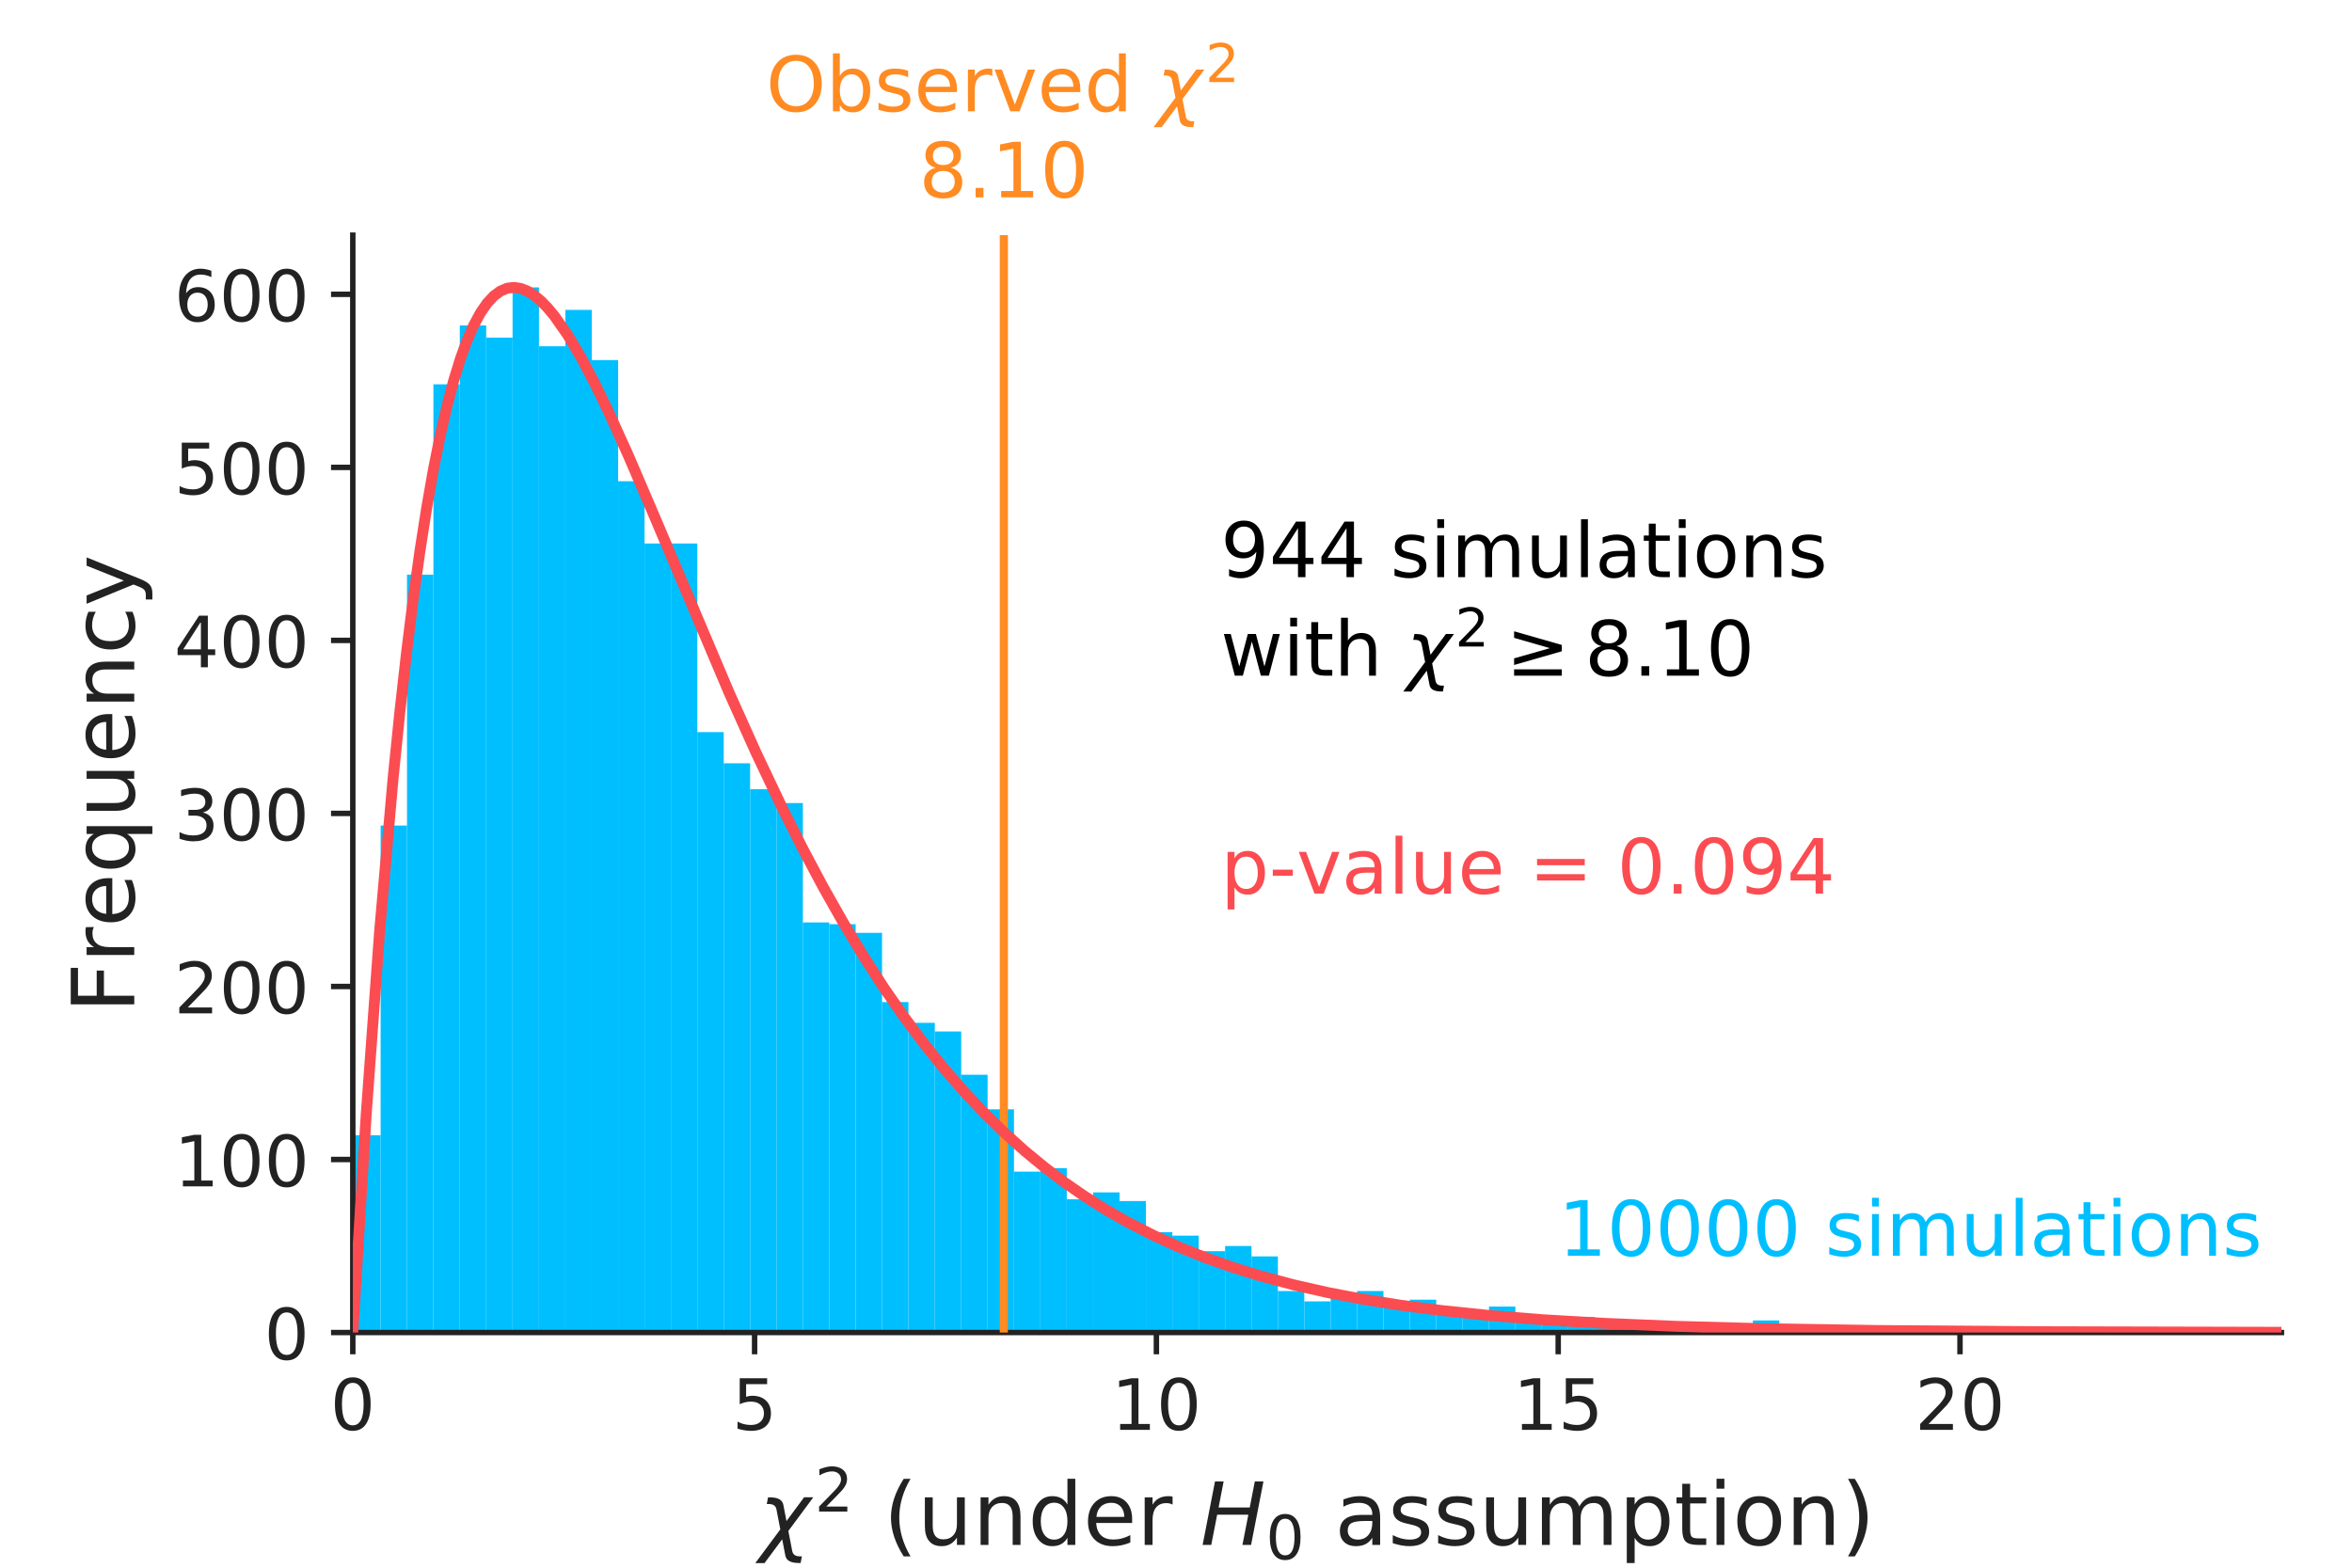 <?xml version="1.0" encoding="utf-8" standalone="no"?>
<!DOCTYPE svg PUBLIC "-//W3C//DTD SVG 1.1//EN"
  "http://www.w3.org/Graphics/SVG/1.1/DTD/svg11.dtd">
<!-- Created with matplotlib (http://matplotlib.org/) -->
<svg height="288pt" version="1.1" viewBox="0 0 432 288" width="432pt" xmlns="http://www.w3.org/2000/svg" xmlns:xlink="http://www.w3.org/1999/xlink">
 <defs>
  <style type="text/css">
*{stroke-linecap:butt;stroke-linejoin:round;}
  </style>
 </defs>
 <g id="figure_1">
  <g id="patch_1">
   <path d="M 0 288 
L 432 288 
L 432 0 
L 0 0 
z
" style="fill:none;"/>
  </g>
  <g id="axes_1">
   <g id="patch_2">
    <path d="M 64.8 244.8 
L 419.04 244.8 
L 419.04 43.2 
L 64.8 43.2 
z
" style="fill:none;"/>
   </g>
   <g id="patch_3">
    <path clip-path="url(#p46ff19f532)" d="M 65.065 244.8 
L 69.912 244.8 
L 69.912 208.562 
L 65.065 208.562 
z
" style="fill:#00bfff;"/>
   </g>
   <g id="patch_4">
    <path clip-path="url(#p46ff19f532)" d="M 69.912 244.8 
L 74.759 244.8 
L 74.759 151.661 
L 69.912 151.661 
z
" style="fill:#00bfff;"/>
   </g>
   <g id="patch_5">
    <path clip-path="url(#p46ff19f532)" d="M 74.759 244.8 
L 79.606 244.8 
L 79.606 105.568 
L 74.759 105.568 
z
" style="fill:#00bfff;"/>
   </g>
   <g id="patch_6">
    <path clip-path="url(#p46ff19f532)" d="M 79.606 244.8 
L 84.453 244.8 
L 84.453 70.601 
L 79.606 70.601 
z
" style="fill:#00bfff;"/>
   </g>
   <g id="patch_7">
    <path clip-path="url(#p46ff19f532)" d="M 84.453 244.8 
L 89.301 244.8 
L 89.301 59.793 
L 84.453 59.793 
z
" style="fill:#00bfff;"/>
   </g>
   <g id="patch_8">
    <path clip-path="url(#p46ff19f532)" d="M 89.301 244.8 
L 94.148 244.8 
L 94.148 62.019 
L 89.301 62.019 
z
" style="fill:#00bfff;"/>
   </g>
   <g id="patch_9">
    <path clip-path="url(#p46ff19f532)" d="M 94.148 244.8 
L 98.995 244.8 
L 98.995 52.8 
L 94.148 52.8 
z
" style="fill:#00bfff;"/>
   </g>
   <g id="patch_10">
    <path clip-path="url(#p46ff19f532)" d="M 98.995 244.8 
L 103.842 244.8 
L 103.842 63.608 
L 98.995 63.608 
z
" style="fill:#00bfff;"/>
   </g>
   <g id="patch_11">
    <path clip-path="url(#p46ff19f532)" d="M 103.842 244.8 
L 108.689 244.8 
L 108.689 56.932 
L 103.842 56.932 
z
" style="fill:#00bfff;"/>
   </g>
   <g id="patch_12">
    <path clip-path="url(#p46ff19f532)" d="M 108.689 244.8 
L 113.536 244.8 
L 113.536 66.151 
L 108.689 66.151 
z
" style="fill:#00bfff;"/>
   </g>
   <g id="patch_13">
    <path clip-path="url(#p46ff19f532)" d="M 113.536 244.8 
L 118.383 244.8 
L 118.383 88.403 
L 113.536 88.403 
z
" style="fill:#00bfff;"/>
   </g>
   <g id="patch_14">
    <path clip-path="url(#p46ff19f532)" d="M 118.383 244.8 
L 123.231 244.8 
L 123.231 99.846 
L 118.383 99.846 
z
" style="fill:#00bfff;"/>
   </g>
   <g id="patch_15">
    <path clip-path="url(#p46ff19f532)" d="M 123.231 244.8 
L 128.078 244.8 
L 128.078 99.846 
L 123.231 99.846 
z
" style="fill:#00bfff;"/>
   </g>
   <g id="patch_16">
    <path clip-path="url(#p46ff19f532)" d="M 128.078 244.8 
L 132.925 244.8 
L 132.925 134.495 
L 128.078 134.495 
z
" style="fill:#00bfff;"/>
   </g>
   <g id="patch_17">
    <path clip-path="url(#p46ff19f532)" d="M 132.925 244.8 
L 137.772 244.8 
L 137.772 140.217 
L 132.925 140.217 
z
" style="fill:#00bfff;"/>
   </g>
   <g id="patch_18">
    <path clip-path="url(#p46ff19f532)" d="M 137.772 244.8 
L 142.619 244.8 
L 142.619 144.985 
L 137.772 144.985 
z
" style="fill:#00bfff;"/>
   </g>
   <g id="patch_19">
    <path clip-path="url(#p46ff19f532)" d="M 142.619 244.8 
L 147.466 244.8 
L 147.466 147.528 
L 142.619 147.528 
z
" style="fill:#00bfff;"/>
   </g>
   <g id="patch_20">
    <path clip-path="url(#p46ff19f532)" d="M 147.466 244.8 
L 152.313 244.8 
L 152.313 169.462 
L 147.466 169.462 
z
" style="fill:#00bfff;"/>
   </g>
   <g id="patch_21">
    <path clip-path="url(#p46ff19f532)" d="M 152.313 244.8 
L 157.16 244.8 
L 157.16 169.78 
L 152.313 169.78 
z
" style="fill:#00bfff;"/>
   </g>
   <g id="patch_22">
    <path clip-path="url(#p46ff19f532)" d="M 157.16 244.8 
L 162.008 244.8 
L 162.008 171.37 
L 157.16 171.37 
z
" style="fill:#00bfff;"/>
   </g>
   <g id="patch_23">
    <path clip-path="url(#p46ff19f532)" d="M 162.008 244.8 
L 166.855 244.8 
L 166.855 184.085 
L 162.008 184.085 
z
" style="fill:#00bfff;"/>
   </g>
   <g id="patch_24">
    <path clip-path="url(#p46ff19f532)" d="M 166.855 244.8 
L 171.702 244.8 
L 171.702 187.899 
L 166.855 187.899 
z
" style="fill:#00bfff;"/>
   </g>
   <g id="patch_25">
    <path clip-path="url(#p46ff19f532)" d="M 171.702 244.8 
L 176.549 244.8 
L 176.549 189.489 
L 171.702 189.489 
z
" style="fill:#00bfff;"/>
   </g>
   <g id="patch_26">
    <path clip-path="url(#p46ff19f532)" d="M 176.549 244.8 
L 181.396 244.8 
L 181.396 197.436 
L 176.549 197.436 
z
" style="fill:#00bfff;"/>
   </g>
   <g id="patch_27">
    <path clip-path="url(#p46ff19f532)" d="M 181.396 244.8 
L 186.243 244.8 
L 186.243 203.793 
L 181.396 203.793 
z
" style="fill:#00bfff;"/>
   </g>
   <g id="patch_28">
    <path clip-path="url(#p46ff19f532)" d="M 186.243 244.8 
L 191.09 244.8 
L 191.09 215.237 
L 186.243 215.237 
z
" style="fill:#00bfff;"/>
   </g>
   <g id="patch_29">
    <path clip-path="url(#p46ff19f532)" d="M 191.09 244.8 
L 195.938 244.8 
L 195.938 214.601 
L 191.09 214.601 
z
" style="fill:#00bfff;"/>
   </g>
   <g id="patch_30">
    <path clip-path="url(#p46ff19f532)" d="M 195.938 244.8 
L 200.785 244.8 
L 200.785 220.323 
L 195.938 220.323 
z
" style="fill:#00bfff;"/>
   </g>
   <g id="patch_31">
    <path clip-path="url(#p46ff19f532)" d="M 200.785 244.8 
L 205.632 244.8 
L 205.632 219.052 
L 200.785 219.052 
z
" style="fill:#00bfff;"/>
   </g>
   <g id="patch_32">
    <path clip-path="url(#p46ff19f532)" d="M 205.632 244.8 
L 210.479 244.8 
L 210.479 220.641 
L 205.632 220.641 
z
" style="fill:#00bfff;"/>
   </g>
   <g id="patch_33">
    <path clip-path="url(#p46ff19f532)" d="M 210.479 244.8 
L 215.326 244.8 
L 215.326 226.363 
L 210.479 226.363 
z
" style="fill:#00bfff;"/>
   </g>
   <g id="patch_34">
    <path clip-path="url(#p46ff19f532)" d="M 215.326 244.8 
L 220.173 244.8 
L 220.173 226.999 
L 215.326 226.999 
z
" style="fill:#00bfff;"/>
   </g>
   <g id="patch_35">
    <path clip-path="url(#p46ff19f532)" d="M 220.173 244.8 
L 225.02 244.8 
L 225.02 229.86 
L 220.173 229.86 
z
" style="fill:#00bfff;"/>
   </g>
   <g id="patch_36">
    <path clip-path="url(#p46ff19f532)" d="M 225.02 244.8 
L 229.867 244.8 
L 229.867 228.906 
L 225.02 228.906 
z
" style="fill:#00bfff;"/>
   </g>
   <g id="patch_37">
    <path clip-path="url(#p46ff19f532)" d="M 229.867 244.8 
L 234.715 244.8 
L 234.715 230.813 
L 229.867 230.813 
z
" style="fill:#00bfff;"/>
   </g>
   <g id="patch_38">
    <path clip-path="url(#p46ff19f532)" d="M 234.715 244.8 
L 239.562 244.8 
L 239.562 237.171 
L 234.715 237.171 
z
" style="fill:#00bfff;"/>
   </g>
   <g id="patch_39">
    <path clip-path="url(#p46ff19f532)" d="M 239.562 244.8 
L 244.409 244.8 
L 244.409 239.078 
L 239.562 239.078 
z
" style="fill:#00bfff;"/>
   </g>
   <g id="patch_40">
    <path clip-path="url(#p46ff19f532)" d="M 244.409 244.8 
L 249.256 244.8 
L 249.256 238.442 
L 244.409 238.442 
z
" style="fill:#00bfff;"/>
   </g>
   <g id="patch_41">
    <path clip-path="url(#p46ff19f532)" d="M 249.256 244.8 
L 254.103 244.8 
L 254.103 237.171 
L 249.256 237.171 
z
" style="fill:#00bfff;"/>
   </g>
   <g id="patch_42">
    <path clip-path="url(#p46ff19f532)" d="M 254.103 244.8 
L 258.95 244.8 
L 258.95 239.078 
L 254.103 239.078 
z
" style="fill:#00bfff;"/>
   </g>
   <g id="patch_43">
    <path clip-path="url(#p46ff19f532)" d="M 258.95 244.8 
L 263.797 244.8 
L 263.797 238.76 
L 258.95 238.76 
z
" style="fill:#00bfff;"/>
   </g>
   <g id="patch_44">
    <path clip-path="url(#p46ff19f532)" d="M 263.797 244.8 
L 268.645 244.8 
L 268.645 240.35 
L 263.797 240.35 
z
" style="fill:#00bfff;"/>
   </g>
   <g id="patch_45">
    <path clip-path="url(#p46ff19f532)" d="M 268.645 244.8 
L 273.492 244.8 
L 273.492 241.303 
L 268.645 241.303 
z
" style="fill:#00bfff;"/>
   </g>
   <g id="patch_46">
    <path clip-path="url(#p46ff19f532)" d="M 273.492 244.8 
L 278.339 244.8 
L 278.339 240.032 
L 273.492 240.032 
z
" style="fill:#00bfff;"/>
   </g>
   <g id="patch_47">
    <path clip-path="url(#p46ff19f532)" d="M 278.339 244.8 
L 283.186 244.8 
L 283.186 241.939 
L 278.339 241.939 
z
" style="fill:#00bfff;"/>
   </g>
   <g id="patch_48">
    <path clip-path="url(#p46ff19f532)" d="M 283.186 244.8 
L 288.033 244.8 
L 288.033 242.575 
L 283.186 242.575 
z
" style="fill:#00bfff;"/>
   </g>
   <g id="patch_49">
    <path clip-path="url(#p46ff19f532)" d="M 288.033 244.8 
L 292.88 244.8 
L 292.88 241.939 
L 288.033 241.939 
z
" style="fill:#00bfff;"/>
   </g>
   <g id="patch_50">
    <path clip-path="url(#p46ff19f532)" d="M 292.88 244.8 
L 297.727 244.8 
L 297.727 243.528 
L 292.88 243.528 
z
" style="fill:#00bfff;"/>
   </g>
   <g id="patch_51">
    <path clip-path="url(#p46ff19f532)" d="M 297.727 244.8 
L 302.574 244.8 
L 302.574 244.164 
L 297.727 244.164 
z
" style="fill:#00bfff;"/>
   </g>
   <g id="patch_52">
    <path clip-path="url(#p46ff19f532)" d="M 302.574 244.8 
L 307.422 244.8 
L 307.422 244.482 
L 302.574 244.482 
z
" style="fill:#00bfff;"/>
   </g>
   <g id="patch_53">
    <path clip-path="url(#p46ff19f532)" d="M 307.422 244.8 
L 312.269 244.8 
L 312.269 243.846 
L 307.422 243.846 
z
" style="fill:#00bfff;"/>
   </g>
   <g id="patch_54">
    <path clip-path="url(#p46ff19f532)" d="M 312.269 244.8 
L 317.116 244.8 
L 317.116 244.8 
L 312.269 244.8 
z
" style="fill:#00bfff;"/>
   </g>
   <g id="patch_55">
    <path clip-path="url(#p46ff19f532)" d="M 317.116 244.8 
L 321.963 244.8 
L 321.963 243.846 
L 317.116 243.846 
z
" style="fill:#00bfff;"/>
   </g>
   <g id="patch_56">
    <path clip-path="url(#p46ff19f532)" d="M 321.963 244.8 
L 326.81 244.8 
L 326.81 242.575 
L 321.963 242.575 
z
" style="fill:#00bfff;"/>
   </g>
   <g id="patch_57">
    <path clip-path="url(#p46ff19f532)" d="M 326.81 244.8 
L 331.657 244.8 
L 331.657 244.482 
L 326.81 244.482 
z
" style="fill:#00bfff;"/>
   </g>
   <g id="patch_58">
    <path clip-path="url(#p46ff19f532)" d="M 331.657 244.8 
L 336.504 244.8 
L 336.504 244.482 
L 331.657 244.482 
z
" style="fill:#00bfff;"/>
   </g>
   <g id="patch_59">
    <path clip-path="url(#p46ff19f532)" d="M 336.504 244.8 
L 341.352 244.8 
L 341.352 244.164 
L 336.504 244.164 
z
" style="fill:#00bfff;"/>
   </g>
   <g id="patch_60">
    <path clip-path="url(#p46ff19f532)" d="M 341.352 244.8 
L 346.199 244.8 
L 346.199 244.8 
L 341.352 244.8 
z
" style="fill:#00bfff;"/>
   </g>
   <g id="patch_61">
    <path clip-path="url(#p46ff19f532)" d="M 346.199 244.8 
L 351.046 244.8 
L 351.046 244.482 
L 346.199 244.482 
z
" style="fill:#00bfff;"/>
   </g>
   <g id="patch_62">
    <path clip-path="url(#p46ff19f532)" d="M 351.046 244.8 
L 355.893 244.8 
L 355.893 243.846 
L 351.046 243.846 
z
" style="fill:#00bfff;"/>
   </g>
   <g id="patch_63">
    <path clip-path="url(#p46ff19f532)" d="M 355.893 244.8 
L 360.74 244.8 
L 360.74 244.8 
L 355.893 244.8 
z
" style="fill:#00bfff;"/>
   </g>
   <g id="patch_64">
    <path clip-path="url(#p46ff19f532)" d="M 360.74 244.8 
L 365.587 244.8 
L 365.587 244.482 
L 360.74 244.482 
z
" style="fill:#00bfff;"/>
   </g>
   <g id="patch_65">
    <path clip-path="url(#p46ff19f532)" d="M 365.587 244.8 
L 370.434 244.8 
L 370.434 244.8 
L 365.587 244.8 
z
" style="fill:#00bfff;"/>
   </g>
   <g id="patch_66">
    <path clip-path="url(#p46ff19f532)" d="M 370.434 244.8 
L 375.281 244.8 
L 375.281 244.8 
L 370.434 244.8 
z
" style="fill:#00bfff;"/>
   </g>
   <g id="patch_67">
    <path clip-path="url(#p46ff19f532)" d="M 375.281 244.8 
L 380.129 244.8 
L 380.129 244.8 
L 375.281 244.8 
z
" style="fill:#00bfff;"/>
   </g>
   <g id="patch_68">
    <path clip-path="url(#p46ff19f532)" d="M 380.129 244.8 
L 384.976 244.8 
L 384.976 244.8 
L 380.129 244.8 
z
" style="fill:#00bfff;"/>
   </g>
   <g id="patch_69">
    <path clip-path="url(#p46ff19f532)" d="M 384.976 244.8 
L 389.823 244.8 
L 389.823 244.8 
L 384.976 244.8 
z
" style="fill:#00bfff;"/>
   </g>
   <g id="patch_70">
    <path clip-path="url(#p46ff19f532)" d="M 389.823 244.8 
L 394.67 244.8 
L 394.67 244.8 
L 389.823 244.8 
z
" style="fill:#00bfff;"/>
   </g>
   <g id="patch_71">
    <path clip-path="url(#p46ff19f532)" d="M 394.67 244.8 
L 399.517 244.8 
L 399.517 244.482 
L 394.67 244.482 
z
" style="fill:#00bfff;"/>
   </g>
   <g id="patch_72">
    <path clip-path="url(#p46ff19f532)" d="M 399.517 244.8 
L 404.364 244.8 
L 404.364 244.8 
L 399.517 244.8 
z
" style="fill:#00bfff;"/>
   </g>
   <g id="patch_73">
    <path clip-path="url(#p46ff19f532)" d="M 404.364 244.8 
L 409.211 244.8 
L 409.211 244.8 
L 404.364 244.8 
z
" style="fill:#00bfff;"/>
   </g>
   <g id="patch_74">
    <path clip-path="url(#p46ff19f532)" d="M 409.211 244.8 
L 414.059 244.8 
L 414.059 244.8 
L 409.211 244.8 
z
" style="fill:#00bfff;"/>
   </g>
   <g id="patch_75">
    <path clip-path="url(#p46ff19f532)" d="M 414.059 244.8 
L 418.906 244.8 
L 418.906 244.8 
L 414.059 244.8 
z
" style="fill:#00bfff;"/>
   </g>
   <g id="patch_76">
    <path clip-path="url(#p46ff19f532)" d="M 418.906 244.8 
L 423.753 244.8 
L 423.753 244.8 
L 418.906 244.8 
z
" style="fill:#00bfff;"/>
   </g>
   <g id="patch_77">
    <path clip-path="url(#p46ff19f532)" d="M 423.753 244.8 
L 428.6 244.8 
L 428.6 244.8 
L 423.753 244.8 
z
" style="fill:#00bfff;"/>
   </g>
   <g id="patch_78">
    <path clip-path="url(#p46ff19f532)" d="M 428.6 244.8 
L 433.447 244.8 
L 433.447 244.8 
L 428.6 244.8 
z
" style="fill:#00bfff;"/>
   </g>
   <g id="patch_79">
    <path clip-path="url(#p46ff19f532)" d="M 433.447 244.8 
L 438.294 244.8 
L 438.294 244.8 
L 433.447 244.8 
z
" style="fill:#00bfff;"/>
   </g>
   <g id="patch_80">
    <path clip-path="url(#p46ff19f532)" d="M 438.294 244.8 
L 443.141 244.8 
L 443.141 244.8 
L 438.294 244.8 
z
" style="fill:#00bfff;"/>
   </g>
   <g id="patch_81">
    <path clip-path="url(#p46ff19f532)" d="M 443.141 244.8 
L 447.988 244.8 
L 447.988 244.8 
L 443.141 244.8 
z
" style="fill:#00bfff;"/>
   </g>
   <g id="patch_82">
    <path clip-path="url(#p46ff19f532)" d="M 447.988 244.8 
L 452.836 244.8 
L 452.836 244.8 
L 447.988 244.8 
z
" style="fill:#00bfff;"/>
   </g>
   <g id="patch_83">
    <path clip-path="url(#p46ff19f532)" d="M 452.836 244.8 
L 457.683 244.8 
L 457.683 244.8 
L 452.836 244.8 
z
" style="fill:#00bfff;"/>
   </g>
   <g id="patch_84">
    <path clip-path="url(#p46ff19f532)" d="M 457.683 244.8 
L 462.53 244.8 
L 462.53 244.8 
L 457.683 244.8 
z
" style="fill:#00bfff;"/>
   </g>
   <g id="patch_85">
    <path clip-path="url(#p46ff19f532)" d="M 462.53 244.8 
L 467.377 244.8 
L 467.377 244.8 
L 462.53 244.8 
z
" style="fill:#00bfff;"/>
   </g>
   <g id="patch_86">
    <path clip-path="url(#p46ff19f532)" d="M 467.377 244.8 
L 472.224 244.8 
L 472.224 244.8 
L 467.377 244.8 
z
" style="fill:#00bfff;"/>
   </g>
   <g id="patch_87">
    <path clip-path="url(#p46ff19f532)" d="M 472.224 244.8 
L 477.071 244.8 
L 477.071 244.8 
L 472.224 244.8 
z
" style="fill:#00bfff;"/>
   </g>
   <g id="patch_88">
    <path clip-path="url(#p46ff19f532)" d="M 477.071 244.8 
L 481.918 244.8 
L 481.918 244.8 
L 477.071 244.8 
z
" style="fill:#00bfff;"/>
   </g>
   <g id="patch_89">
    <path clip-path="url(#p46ff19f532)" d="M 481.918 244.8 
L 486.765 244.8 
L 486.765 244.8 
L 481.918 244.8 
z
" style="fill:#00bfff;"/>
   </g>
   <g id="patch_90">
    <path clip-path="url(#p46ff19f532)" d="M 486.765 244.8 
L 491.613 244.8 
L 491.613 244.8 
L 486.765 244.8 
z
" style="fill:#00bfff;"/>
   </g>
   <g id="patch_91">
    <path clip-path="url(#p46ff19f532)" d="M 491.613 244.8 
L 496.46 244.8 
L 496.46 244.8 
L 491.613 244.8 
z
" style="fill:#00bfff;"/>
   </g>
   <g id="patch_92">
    <path clip-path="url(#p46ff19f532)" d="M 496.46 244.8 
L 501.307 244.8 
L 501.307 244.8 
L 496.46 244.8 
z
" style="fill:#00bfff;"/>
   </g>
   <g id="patch_93">
    <path clip-path="url(#p46ff19f532)" d="M 501.307 244.8 
L 506.154 244.8 
L 506.154 244.8 
L 501.307 244.8 
z
" style="fill:#00bfff;"/>
   </g>
   <g id="patch_94">
    <path clip-path="url(#p46ff19f532)" d="M 506.154 244.8 
L 511.001 244.8 
L 511.001 244.8 
L 506.154 244.8 
z
" style="fill:#00bfff;"/>
   </g>
   <g id="patch_95">
    <path clip-path="url(#p46ff19f532)" d="M 511.001 244.8 
L 515.848 244.8 
L 515.848 244.482 
L 511.001 244.482 
z
" style="fill:#00bfff;"/>
   </g>
   <g id="patch_96">
    <path clip-path="url(#p46ff19f532)" d="M 515.848 244.8 
L 520.695 244.8 
L 520.695 244.8 
L 515.848 244.8 
z
" style="fill:#00bfff;"/>
   </g>
   <g id="patch_97">
    <path clip-path="url(#p46ff19f532)" d="M 520.695 244.8 
L 525.543 244.8 
L 525.543 244.8 
L 520.695 244.8 
z
" style="fill:#00bfff;"/>
   </g>
   <g id="patch_98">
    <path clip-path="url(#p46ff19f532)" d="M 525.543 244.8 
L 530.39 244.8 
L 530.39 244.8 
L 525.543 244.8 
z
" style="fill:#00bfff;"/>
   </g>
   <g id="patch_99">
    <path clip-path="url(#p46ff19f532)" d="M 530.39 244.8 
L 535.237 244.8 
L 535.237 244.8 
L 530.39 244.8 
z
" style="fill:#00bfff;"/>
   </g>
   <g id="patch_100">
    <path clip-path="url(#p46ff19f532)" d="M 535.237 244.8 
L 540.084 244.8 
L 540.084 244.482 
L 535.237 244.482 
z
" style="fill:#00bfff;"/>
   </g>
   <g id="matplotlib.axis_1">
    <g id="xtick_1">
     <g id="line2d_1">
      <defs>
       <path d="M 0 0 
L 0 4 
" id="mb41786b382" style="stroke:#222222;"/>
      </defs>
      <g>
       <use style="fill:#222222;stroke:#222222;" x="64.8" xlink:href="#mb41786b382" y="244.8"/>
      </g>
     </g>
     <g id="text_1">
      <!-- 0 -->
      <defs>
       <path d="M 31.781 66.406 
Q 24.172 66.406 20.328 58.906 
Q 16.5 51.422 16.5 36.375 
Q 16.5 21.391 20.328 13.891 
Q 24.172 6.391 31.781 6.391 
Q 39.453 6.391 43.281 13.891 
Q 47.125 21.391 47.125 36.375 
Q 47.125 51.422 43.281 58.906 
Q 39.453 66.406 31.781 66.406 
z
M 31.781 74.219 
Q 44.047 74.219 50.516 64.516 
Q 56.984 54.828 56.984 36.375 
Q 56.984 17.969 50.516 8.266 
Q 44.047 -1.422 31.781 -1.422 
Q 19.531 -1.422 13.062 8.266 
Q 6.594 17.969 6.594 36.375 
Q 6.594 54.828 13.062 64.516 
Q 19.531 74.219 31.781 74.219 
z
" id="DejaVuSans-30"/>
      </defs>
      <g style="fill:#222222;" transform="translate(60.664 262.678)scale(0.13 -0.13)">
       <use xlink:href="#DejaVuSans-30"/>
      </g>
     </g>
    </g>
    <g id="xtick_2">
     <g id="line2d_2">
      <g>
       <use style="fill:#222222;stroke:#222222;" x="138.6" xlink:href="#mb41786b382" y="244.8"/>
      </g>
     </g>
     <g id="text_2">
      <!-- 5 -->
      <defs>
       <path d="M 10.797 72.906 
L 49.516 72.906 
L 49.516 64.594 
L 19.828 64.594 
L 19.828 46.734 
Q 21.969 47.469 24.109 47.828 
Q 26.266 48.188 28.422 48.188 
Q 40.625 48.188 47.75 41.5 
Q 54.891 34.812 54.891 23.391 
Q 54.891 11.625 47.562 5.094 
Q 40.234 -1.422 26.906 -1.422 
Q 22.312 -1.422 17.547 -0.641 
Q 12.797 0.141 7.719 1.703 
L 7.719 11.625 
Q 12.109 9.234 16.797 8.062 
Q 21.484 6.891 26.703 6.891 
Q 35.156 6.891 40.078 11.328 
Q 45.016 15.766 45.016 23.391 
Q 45.016 31 40.078 35.438 
Q 35.156 39.891 26.703 39.891 
Q 22.75 39.891 18.812 39.016 
Q 14.891 38.141 10.797 36.281 
z
" id="DejaVuSans-35"/>
      </defs>
      <g style="fill:#222222;" transform="translate(134.464 262.678)scale(0.13 -0.13)">
       <use xlink:href="#DejaVuSans-35"/>
      </g>
     </g>
    </g>
    <g id="xtick_3">
     <g id="line2d_3">
      <g>
       <use style="fill:#222222;stroke:#222222;" x="212.4" xlink:href="#mb41786b382" y="244.8"/>
      </g>
     </g>
     <g id="text_3">
      <!-- 10 -->
      <defs>
       <path d="M 12.406 8.297 
L 28.516 8.297 
L 28.516 63.922 
L 10.984 60.406 
L 10.984 69.391 
L 28.422 72.906 
L 38.281 72.906 
L 38.281 8.297 
L 54.391 8.297 
L 54.391 0 
L 12.406 0 
z
" id="DejaVuSans-31"/>
      </defs>
      <g style="fill:#222222;" transform="translate(204.129 262.678)scale(0.13 -0.13)">
       <use xlink:href="#DejaVuSans-31"/>
       <use x="63.623" xlink:href="#DejaVuSans-30"/>
      </g>
     </g>
    </g>
    <g id="xtick_4">
     <g id="line2d_4">
      <g>
       <use style="fill:#222222;stroke:#222222;" x="286.2" xlink:href="#mb41786b382" y="244.8"/>
      </g>
     </g>
     <g id="text_4">
      <!-- 15 -->
      <g style="fill:#222222;" transform="translate(277.929 262.678)scale(0.13 -0.13)">
       <use xlink:href="#DejaVuSans-31"/>
       <use x="63.623" xlink:href="#DejaVuSans-35"/>
      </g>
     </g>
    </g>
    <g id="xtick_5">
     <g id="line2d_5">
      <g>
       <use style="fill:#222222;stroke:#222222;" x="360" xlink:href="#mb41786b382" y="244.8"/>
      </g>
     </g>
     <g id="text_5">
      <!-- 20 -->
      <defs>
       <path d="M 19.188 8.297 
L 53.609 8.297 
L 53.609 0 
L 7.328 0 
L 7.328 8.297 
Q 12.938 14.109 22.625 23.891 
Q 32.328 33.688 34.812 36.531 
Q 39.547 41.844 41.422 45.531 
Q 43.312 49.219 43.312 52.781 
Q 43.312 58.594 39.234 62.25 
Q 35.156 65.922 28.609 65.922 
Q 23.969 65.922 18.812 64.312 
Q 13.672 62.703 7.812 59.422 
L 7.812 69.391 
Q 13.766 71.781 18.938 73 
Q 24.125 74.219 28.422 74.219 
Q 39.75 74.219 46.484 68.547 
Q 53.219 62.891 53.219 53.422 
Q 53.219 48.922 51.531 44.891 
Q 49.859 40.875 45.406 35.406 
Q 44.188 33.984 37.641 27.219 
Q 31.109 20.453 19.188 8.297 
z
" id="DejaVuSans-32"/>
      </defs>
      <g style="fill:#222222;" transform="translate(351.729 262.678)scale(0.13 -0.13)">
       <use xlink:href="#DejaVuSans-32"/>
       <use x="63.623" xlink:href="#DejaVuSans-30"/>
      </g>
     </g>
    </g>
    <g id="text_6">
     <!-- $\chi^2$ (under $H_0$ assumption) -->
     <defs>
      <path d="M 30.031 -12.203 
L 26.422 6.5 
L 6.156 -20.844 
L -4.438 -20.844 
L 24.266 17.828 
L 19.828 40.828 
Q 18.656 46.969 11.141 46.969 
L 8.734 46.969 
L 10.203 54.688 
L 13.625 54.594 
Q 26.172 54.25 27.734 46.094 
L 31.344 27.391 
L 51.609 54.734 
L 62.203 54.734 
L 33.5 16.062 
L 37.938 -6.938 
Q 39.109 -13.094 46.625 -13.094 
L 49.031 -13.094 
L 47.562 -20.797 
L 44.141 -20.703 
Q 31.594 -20.359 30.031 -12.203 
z
" id="DejaVuSans-Oblique-3c7"/>
      <path id="DejaVuSans-20"/>
      <path d="M 31 75.875 
Q 24.469 64.656 21.281 53.656 
Q 18.109 42.672 18.109 31.391 
Q 18.109 20.125 21.312 9.062 
Q 24.516 -2 31 -13.188 
L 23.188 -13.188 
Q 15.875 -1.703 12.234 9.375 
Q 8.594 20.453 8.594 31.391 
Q 8.594 42.281 12.203 53.312 
Q 15.828 64.359 23.188 75.875 
z
" id="DejaVuSans-28"/>
      <path d="M 8.5 21.578 
L 8.5 54.688 
L 17.484 54.688 
L 17.484 21.922 
Q 17.484 14.156 20.5 10.266 
Q 23.531 6.391 29.594 6.391 
Q 36.859 6.391 41.078 11.031 
Q 45.312 15.672 45.312 23.688 
L 45.312 54.688 
L 54.297 54.688 
L 54.297 0 
L 45.312 0 
L 45.312 8.406 
Q 42.047 3.422 37.719 1 
Q 33.406 -1.422 27.688 -1.422 
Q 18.266 -1.422 13.375 4.438 
Q 8.5 10.297 8.5 21.578 
z
M 31.109 56 
z
" id="DejaVuSans-75"/>
      <path d="M 54.891 33.016 
L 54.891 0 
L 45.906 0 
L 45.906 32.719 
Q 45.906 40.484 42.875 44.328 
Q 39.844 48.188 33.797 48.188 
Q 26.516 48.188 22.312 43.547 
Q 18.109 38.922 18.109 30.906 
L 18.109 0 
L 9.078 0 
L 9.078 54.688 
L 18.109 54.688 
L 18.109 46.188 
Q 21.344 51.125 25.703 53.562 
Q 30.078 56 35.797 56 
Q 45.219 56 50.047 50.172 
Q 54.891 44.344 54.891 33.016 
z
" id="DejaVuSans-6e"/>
      <path d="M 45.406 46.391 
L 45.406 75.984 
L 54.391 75.984 
L 54.391 0 
L 45.406 0 
L 45.406 8.203 
Q 42.578 3.328 38.25 0.953 
Q 33.938 -1.422 27.875 -1.422 
Q 17.969 -1.422 11.734 6.484 
Q 5.516 14.406 5.516 27.297 
Q 5.516 40.188 11.734 48.094 
Q 17.969 56 27.875 56 
Q 33.938 56 38.25 53.625 
Q 42.578 51.266 45.406 46.391 
z
M 14.797 27.297 
Q 14.797 17.391 18.875 11.75 
Q 22.953 6.109 30.078 6.109 
Q 37.203 6.109 41.297 11.75 
Q 45.406 17.391 45.406 27.297 
Q 45.406 37.203 41.297 42.844 
Q 37.203 48.484 30.078 48.484 
Q 22.953 48.484 18.875 42.844 
Q 14.797 37.203 14.797 27.297 
z
" id="DejaVuSans-64"/>
      <path d="M 56.203 29.594 
L 56.203 25.203 
L 14.891 25.203 
Q 15.484 15.922 20.484 11.062 
Q 25.484 6.203 34.422 6.203 
Q 39.594 6.203 44.453 7.469 
Q 49.312 8.734 54.109 11.281 
L 54.109 2.781 
Q 49.266 0.734 44.188 -0.344 
Q 39.109 -1.422 33.891 -1.422 
Q 20.797 -1.422 13.156 6.188 
Q 5.516 13.812 5.516 26.812 
Q 5.516 40.234 12.766 48.109 
Q 20.016 56 32.328 56 
Q 43.359 56 49.781 48.891 
Q 56.203 41.797 56.203 29.594 
z
M 47.219 32.234 
Q 47.125 39.594 43.094 43.984 
Q 39.062 48.391 32.422 48.391 
Q 24.906 48.391 20.391 44.141 
Q 15.875 39.891 15.188 32.172 
z
" id="DejaVuSans-65"/>
      <path d="M 41.109 46.297 
Q 39.594 47.172 37.812 47.578 
Q 36.031 48 33.891 48 
Q 26.266 48 22.188 43.047 
Q 18.109 38.094 18.109 28.812 
L 18.109 0 
L 9.078 0 
L 9.078 54.688 
L 18.109 54.688 
L 18.109 46.188 
Q 20.953 51.172 25.484 53.578 
Q 30.031 56 36.531 56 
Q 37.453 56 38.578 55.875 
Q 39.703 55.766 41.062 55.516 
z
" id="DejaVuSans-72"/>
      <path d="M 16.891 72.906 
L 26.812 72.906 
L 21 43.016 
L 56.781 43.016 
L 62.594 72.906 
L 72.516 72.906 
L 58.297 0 
L 48.391 0 
L 55.172 34.719 
L 19.391 34.719 
L 12.594 0 
L 2.688 0 
z
" id="DejaVuSans-Oblique-48"/>
      <path d="M 34.281 27.484 
Q 23.391 27.484 19.188 25 
Q 14.984 22.516 14.984 16.5 
Q 14.984 11.719 18.141 8.906 
Q 21.297 6.109 26.703 6.109 
Q 34.188 6.109 38.703 11.406 
Q 43.219 16.703 43.219 25.484 
L 43.219 27.484 
z
M 52.203 31.203 
L 52.203 0 
L 43.219 0 
L 43.219 8.297 
Q 40.141 3.328 35.547 0.953 
Q 30.953 -1.422 24.312 -1.422 
Q 15.922 -1.422 10.953 3.297 
Q 6 8.016 6 15.922 
Q 6 25.141 12.172 29.828 
Q 18.359 34.516 30.609 34.516 
L 43.219 34.516 
L 43.219 35.406 
Q 43.219 41.609 39.141 45 
Q 35.062 48.391 27.688 48.391 
Q 23 48.391 18.547 47.266 
Q 14.109 46.141 10.016 43.891 
L 10.016 52.203 
Q 14.938 54.109 19.578 55.047 
Q 24.219 56 28.609 56 
Q 40.484 56 46.344 49.844 
Q 52.203 43.703 52.203 31.203 
z
" id="DejaVuSans-61"/>
      <path d="M 44.281 53.078 
L 44.281 44.578 
Q 40.484 46.531 36.375 47.5 
Q 32.281 48.484 27.875 48.484 
Q 21.188 48.484 17.844 46.438 
Q 14.5 44.391 14.5 40.281 
Q 14.5 37.156 16.891 35.375 
Q 19.281 33.594 26.516 31.984 
L 29.594 31.297 
Q 39.156 29.25 43.188 25.516 
Q 47.219 21.781 47.219 15.094 
Q 47.219 7.469 41.188 3.016 
Q 35.156 -1.422 24.609 -1.422 
Q 20.219 -1.422 15.453 -0.562 
Q 10.688 0.297 5.422 2 
L 5.422 11.281 
Q 10.406 8.688 15.234 7.391 
Q 20.062 6.109 24.812 6.109 
Q 31.156 6.109 34.562 8.281 
Q 37.984 10.453 37.984 14.406 
Q 37.984 18.062 35.516 20.016 
Q 33.062 21.969 24.703 23.781 
L 21.578 24.516 
Q 13.234 26.266 9.516 29.906 
Q 5.812 33.547 5.812 39.891 
Q 5.812 47.609 11.281 51.797 
Q 16.75 56 26.812 56 
Q 31.781 56 36.172 55.266 
Q 40.578 54.547 44.281 53.078 
z
" id="DejaVuSans-73"/>
      <path d="M 52 44.188 
Q 55.375 50.25 60.062 53.125 
Q 64.75 56 71.094 56 
Q 79.641 56 84.281 50.016 
Q 88.922 44.047 88.922 33.016 
L 88.922 0 
L 79.891 0 
L 79.891 32.719 
Q 79.891 40.578 77.094 44.375 
Q 74.312 48.188 68.609 48.188 
Q 61.625 48.188 57.562 43.547 
Q 53.516 38.922 53.516 30.906 
L 53.516 0 
L 44.484 0 
L 44.484 32.719 
Q 44.484 40.625 41.703 44.406 
Q 38.922 48.188 33.109 48.188 
Q 26.219 48.188 22.156 43.531 
Q 18.109 38.875 18.109 30.906 
L 18.109 0 
L 9.078 0 
L 9.078 54.688 
L 18.109 54.688 
L 18.109 46.188 
Q 21.188 51.219 25.484 53.609 
Q 29.781 56 35.688 56 
Q 41.656 56 45.828 52.969 
Q 50 49.953 52 44.188 
z
" id="DejaVuSans-6d"/>
      <path d="M 18.109 8.203 
L 18.109 -20.797 
L 9.078 -20.797 
L 9.078 54.688 
L 18.109 54.688 
L 18.109 46.391 
Q 20.953 51.266 25.266 53.625 
Q 29.594 56 35.594 56 
Q 45.562 56 51.781 48.094 
Q 58.016 40.188 58.016 27.297 
Q 58.016 14.406 51.781 6.484 
Q 45.562 -1.422 35.594 -1.422 
Q 29.594 -1.422 25.266 0.953 
Q 20.953 3.328 18.109 8.203 
z
M 48.688 27.297 
Q 48.688 37.203 44.609 42.844 
Q 40.531 48.484 33.406 48.484 
Q 26.266 48.484 22.188 42.844 
Q 18.109 37.203 18.109 27.297 
Q 18.109 17.391 22.188 11.75 
Q 26.266 6.109 33.406 6.109 
Q 40.531 6.109 44.609 11.75 
Q 48.688 17.391 48.688 27.297 
z
" id="DejaVuSans-70"/>
      <path d="M 18.312 70.219 
L 18.312 54.688 
L 36.812 54.688 
L 36.812 47.703 
L 18.312 47.703 
L 18.312 18.016 
Q 18.312 11.328 20.141 9.422 
Q 21.969 7.516 27.594 7.516 
L 36.812 7.516 
L 36.812 0 
L 27.594 0 
Q 17.188 0 13.234 3.875 
Q 9.281 7.766 9.281 18.016 
L 9.281 47.703 
L 2.688 47.703 
L 2.688 54.688 
L 9.281 54.688 
L 9.281 70.219 
z
" id="DejaVuSans-74"/>
      <path d="M 9.422 54.688 
L 18.406 54.688 
L 18.406 0 
L 9.422 0 
z
M 9.422 75.984 
L 18.406 75.984 
L 18.406 64.594 
L 9.422 64.594 
z
" id="DejaVuSans-69"/>
      <path d="M 30.609 48.391 
Q 23.391 48.391 19.188 42.75 
Q 14.984 37.109 14.984 27.297 
Q 14.984 17.484 19.156 11.844 
Q 23.344 6.203 30.609 6.203 
Q 37.797 6.203 41.984 11.859 
Q 46.188 17.531 46.188 27.297 
Q 46.188 37.016 41.984 42.703 
Q 37.797 48.391 30.609 48.391 
z
M 30.609 56 
Q 42.328 56 49.016 48.375 
Q 55.719 40.766 55.719 27.297 
Q 55.719 13.875 49.016 6.219 
Q 42.328 -1.422 30.609 -1.422 
Q 18.844 -1.422 12.172 6.219 
Q 5.516 13.875 5.516 27.297 
Q 5.516 40.766 12.172 48.375 
Q 18.844 56 30.609 56 
z
" id="DejaVuSans-6f"/>
      <path d="M 8.016 75.875 
L 15.828 75.875 
Q 23.141 64.359 26.781 53.312 
Q 30.422 42.281 30.422 31.391 
Q 30.422 20.453 26.781 9.375 
Q 23.141 -1.703 15.828 -13.188 
L 8.016 -13.188 
Q 14.5 -2 17.703 9.062 
Q 20.906 20.125 20.906 31.391 
Q 20.906 42.672 17.703 53.656 
Q 14.5 64.656 8.016 75.875 
z
" id="DejaVuSans-29"/>
     </defs>
     <g style="fill:#222222;" transform="translate(139.44 283.942)scale(0.16 -0.16)">
      <use transform="translate(0 0.766)" xlink:href="#DejaVuSans-Oblique-3c7"/>
      <use transform="translate(63.652 39.047)scale(0.7)" xlink:href="#DejaVuSans-32"/>
      <use transform="translate(110.923 0.766)" xlink:href="#DejaVuSans-20"/>
      <use transform="translate(142.71 0.766)" xlink:href="#DejaVuSans-28"/>
      <use transform="translate(181.724 0.766)" xlink:href="#DejaVuSans-75"/>
      <use transform="translate(245.103 0.766)" xlink:href="#DejaVuSans-6e"/>
      <use transform="translate(308.481 0.766)" xlink:href="#DejaVuSans-64"/>
      <use transform="translate(371.958 0.766)" xlink:href="#DejaVuSans-65"/>
      <use transform="translate(433.481 0.766)" xlink:href="#DejaVuSans-72"/>
      <use transform="translate(474.595 0.766)" xlink:href="#DejaVuSans-20"/>
      <use transform="translate(506.382 0.766)" xlink:href="#DejaVuSans-Oblique-48"/>
      <use transform="translate(581.577 -15.641)scale(0.7)" xlink:href="#DejaVuSans-30"/>
      <use transform="translate(628.848 0.766)" xlink:href="#DejaVuSans-20"/>
      <use transform="translate(660.635 0.766)" xlink:href="#DejaVuSans-61"/>
      <use transform="translate(721.914 0.766)" xlink:href="#DejaVuSans-73"/>
      <use transform="translate(774.014 0.766)" xlink:href="#DejaVuSans-73"/>
      <use transform="translate(826.113 0.766)" xlink:href="#DejaVuSans-75"/>
      <use transform="translate(889.492 0.766)" xlink:href="#DejaVuSans-6d"/>
      <use transform="translate(986.904 0.766)" xlink:href="#DejaVuSans-70"/>
      <use transform="translate(1050.381 0.766)" xlink:href="#DejaVuSans-74"/>
      <use transform="translate(1089.59 0.766)" xlink:href="#DejaVuSans-69"/>
      <use transform="translate(1117.373 0.766)" xlink:href="#DejaVuSans-6f"/>
      <use transform="translate(1178.555 0.766)" xlink:href="#DejaVuSans-6e"/>
      <use transform="translate(1241.934 0.766)" xlink:href="#DejaVuSans-29"/>
     </g>
    </g>
   </g>
   <g id="matplotlib.axis_2">
    <g id="ytick_1">
     <g id="line2d_6">
      <defs>
       <path d="M 0 0 
L -4 0 
" id="m9341925cbf" style="stroke:#222222;"/>
      </defs>
      <g>
       <use style="fill:#222222;stroke:#222222;" x="64.8" xlink:href="#m9341925cbf" y="244.8"/>
      </g>
     </g>
     <g id="text_7">
      <!-- 0 -->
      <g style="fill:#222222;" transform="translate(48.529 249.739)scale(0.13 -0.13)">
       <use xlink:href="#DejaVuSans-30"/>
      </g>
     </g>
    </g>
    <g id="ytick_2">
     <g id="line2d_7">
      <g>
       <use style="fill:#222222;stroke:#222222;" x="64.8" xlink:href="#m9341925cbf" y="213.012"/>
      </g>
     </g>
     <g id="text_8">
      <!-- 100 -->
      <g style="fill:#222222;" transform="translate(31.986 217.951)scale(0.13 -0.13)">
       <use xlink:href="#DejaVuSans-31"/>
       <use x="63.623" xlink:href="#DejaVuSans-30"/>
       <use x="127.246" xlink:href="#DejaVuSans-30"/>
      </g>
     </g>
    </g>
    <g id="ytick_3">
     <g id="line2d_8">
      <g>
       <use style="fill:#222222;stroke:#222222;" x="64.8" xlink:href="#m9341925cbf" y="181.224"/>
      </g>
     </g>
     <g id="text_9">
      <!-- 200 -->
      <g style="fill:#222222;" transform="translate(31.986 186.163)scale(0.13 -0.13)">
       <use xlink:href="#DejaVuSans-32"/>
       <use x="63.623" xlink:href="#DejaVuSans-30"/>
       <use x="127.246" xlink:href="#DejaVuSans-30"/>
      </g>
     </g>
    </g>
    <g id="ytick_4">
     <g id="line2d_9">
      <g>
       <use style="fill:#222222;stroke:#222222;" x="64.8" xlink:href="#m9341925cbf" y="149.436"/>
      </g>
     </g>
     <g id="text_10">
      <!-- 300 -->
      <defs>
       <path d="M 40.578 39.312 
Q 47.656 37.797 51.625 33 
Q 55.609 28.219 55.609 21.188 
Q 55.609 10.406 48.188 4.484 
Q 40.766 -1.422 27.094 -1.422 
Q 22.516 -1.422 17.656 -0.516 
Q 12.797 0.391 7.625 2.203 
L 7.625 11.719 
Q 11.719 9.328 16.594 8.109 
Q 21.484 6.891 26.812 6.891 
Q 36.078 6.891 40.938 10.547 
Q 45.797 14.203 45.797 21.188 
Q 45.797 27.641 41.281 31.266 
Q 36.766 34.906 28.719 34.906 
L 20.219 34.906 
L 20.219 43.016 
L 29.109 43.016 
Q 36.375 43.016 40.234 45.922 
Q 44.094 48.828 44.094 54.297 
Q 44.094 59.906 40.109 62.906 
Q 36.141 65.922 28.719 65.922 
Q 24.656 65.922 20.016 65.031 
Q 15.375 64.156 9.812 62.312 
L 9.812 71.094 
Q 15.438 72.656 20.344 73.438 
Q 25.25 74.219 29.594 74.219 
Q 40.828 74.219 47.359 69.109 
Q 53.906 64.016 53.906 55.328 
Q 53.906 49.266 50.438 45.094 
Q 46.969 40.922 40.578 39.312 
z
" id="DejaVuSans-33"/>
      </defs>
      <g style="fill:#222222;" transform="translate(31.986 154.375)scale(0.13 -0.13)">
       <use xlink:href="#DejaVuSans-33"/>
       <use x="63.623" xlink:href="#DejaVuSans-30"/>
       <use x="127.246" xlink:href="#DejaVuSans-30"/>
      </g>
     </g>
    </g>
    <g id="ytick_5">
     <g id="line2d_10">
      <g>
       <use style="fill:#222222;stroke:#222222;" x="64.8" xlink:href="#m9341925cbf" y="117.648"/>
      </g>
     </g>
     <g id="text_11">
      <!-- 400 -->
      <defs>
       <path d="M 37.797 64.312 
L 12.891 25.391 
L 37.797 25.391 
z
M 35.203 72.906 
L 47.609 72.906 
L 47.609 25.391 
L 58.016 25.391 
L 58.016 17.188 
L 47.609 17.188 
L 47.609 0 
L 37.797 0 
L 37.797 17.188 
L 4.891 17.188 
L 4.891 26.703 
z
" id="DejaVuSans-34"/>
      </defs>
      <g style="fill:#222222;" transform="translate(31.986 122.587)scale(0.13 -0.13)">
       <use xlink:href="#DejaVuSans-34"/>
       <use x="63.623" xlink:href="#DejaVuSans-30"/>
       <use x="127.246" xlink:href="#DejaVuSans-30"/>
      </g>
     </g>
    </g>
    <g id="ytick_6">
     <g id="line2d_11">
      <g>
       <use style="fill:#222222;stroke:#222222;" x="64.8" xlink:href="#m9341925cbf" y="85.86"/>
      </g>
     </g>
     <g id="text_12">
      <!-- 500 -->
      <g style="fill:#222222;" transform="translate(31.986 90.799)scale(0.13 -0.13)">
       <use xlink:href="#DejaVuSans-35"/>
       <use x="63.623" xlink:href="#DejaVuSans-30"/>
       <use x="127.246" xlink:href="#DejaVuSans-30"/>
      </g>
     </g>
    </g>
    <g id="ytick_7">
     <g id="line2d_12">
      <g>
       <use style="fill:#222222;stroke:#222222;" x="64.8" xlink:href="#m9341925cbf" y="54.072"/>
      </g>
     </g>
     <g id="text_13">
      <!-- 600 -->
      <defs>
       <path d="M 33.016 40.375 
Q 26.375 40.375 22.484 35.828 
Q 18.609 31.297 18.609 23.391 
Q 18.609 15.531 22.484 10.953 
Q 26.375 6.391 33.016 6.391 
Q 39.656 6.391 43.531 10.953 
Q 47.406 15.531 47.406 23.391 
Q 47.406 31.297 43.531 35.828 
Q 39.656 40.375 33.016 40.375 
z
M 52.594 71.297 
L 52.594 62.312 
Q 48.875 64.062 45.094 64.984 
Q 41.312 65.922 37.594 65.922 
Q 27.828 65.922 22.672 59.328 
Q 17.531 52.734 16.797 39.406 
Q 19.672 43.656 24.016 45.922 
Q 28.375 48.188 33.594 48.188 
Q 44.578 48.188 50.953 41.516 
Q 57.328 34.859 57.328 23.391 
Q 57.328 12.156 50.688 5.359 
Q 44.047 -1.422 33.016 -1.422 
Q 20.359 -1.422 13.672 8.266 
Q 6.984 17.969 6.984 36.375 
Q 6.984 53.656 15.188 63.938 
Q 23.391 74.219 37.203 74.219 
Q 40.922 74.219 44.703 73.484 
Q 48.484 72.75 52.594 71.297 
z
" id="DejaVuSans-36"/>
      </defs>
      <g style="fill:#222222;" transform="translate(31.986 59.011)scale(0.13 -0.13)">
       <use xlink:href="#DejaVuSans-36"/>
       <use x="63.623" xlink:href="#DejaVuSans-30"/>
       <use x="127.246" xlink:href="#DejaVuSans-30"/>
      </g>
     </g>
    </g>
    <g id="text_14">
     <!-- Frequency -->
     <defs>
      <path d="M 9.812 72.906 
L 51.703 72.906 
L 51.703 64.594 
L 19.672 64.594 
L 19.672 43.109 
L 48.578 43.109 
L 48.578 34.812 
L 19.672 34.812 
L 19.672 0 
L 9.812 0 
z
" id="DejaVuSans-46"/>
      <path d="M 14.797 27.297 
Q 14.797 17.391 18.875 11.75 
Q 22.953 6.109 30.078 6.109 
Q 37.203 6.109 41.297 11.75 
Q 45.406 17.391 45.406 27.297 
Q 45.406 37.203 41.297 42.844 
Q 37.203 48.484 30.078 48.484 
Q 22.953 48.484 18.875 42.844 
Q 14.797 37.203 14.797 27.297 
z
M 45.406 8.203 
Q 42.578 3.328 38.25 0.953 
Q 33.938 -1.422 27.875 -1.422 
Q 17.969 -1.422 11.734 6.484 
Q 5.516 14.406 5.516 27.297 
Q 5.516 40.188 11.734 48.094 
Q 17.969 56 27.875 56 
Q 33.938 56 38.25 53.625 
Q 42.578 51.266 45.406 46.391 
L 45.406 54.688 
L 54.391 54.688 
L 54.391 -20.797 
L 45.406 -20.797 
z
" id="DejaVuSans-71"/>
      <path d="M 48.781 52.594 
L 48.781 44.188 
Q 44.969 46.297 41.141 47.344 
Q 37.312 48.391 33.406 48.391 
Q 24.656 48.391 19.812 42.844 
Q 14.984 37.312 14.984 27.297 
Q 14.984 17.281 19.812 11.734 
Q 24.656 6.203 33.406 6.203 
Q 37.312 6.203 41.141 7.25 
Q 44.969 8.297 48.781 10.406 
L 48.781 2.094 
Q 45.016 0.344 40.984 -0.531 
Q 36.969 -1.422 32.422 -1.422 
Q 20.062 -1.422 12.781 6.344 
Q 5.516 14.109 5.516 27.297 
Q 5.516 40.672 12.859 48.328 
Q 20.219 56 33.016 56 
Q 37.156 56 41.109 55.141 
Q 45.062 54.297 48.781 52.594 
z
" id="DejaVuSans-63"/>
      <path d="M 32.172 -5.078 
Q 28.375 -14.844 24.75 -17.812 
Q 21.141 -20.797 15.094 -20.797 
L 7.906 -20.797 
L 7.906 -13.281 
L 13.188 -13.281 
Q 16.891 -13.281 18.938 -11.516 
Q 21 -9.766 23.484 -3.219 
L 25.094 0.875 
L 2.984 54.688 
L 12.5 54.688 
L 29.594 11.922 
L 46.688 54.688 
L 56.203 54.688 
z
" id="DejaVuSans-79"/>
     </defs>
     <g style="fill:#222222;" transform="translate(24.659 186.076)rotate(-90)scale(0.16 -0.16)">
      <use xlink:href="#DejaVuSans-46"/>
      <use x="57.41" xlink:href="#DejaVuSans-72"/>
      <use x="98.492" xlink:href="#DejaVuSans-65"/>
      <use x="160.016" xlink:href="#DejaVuSans-71"/>
      <use x="223.492" xlink:href="#DejaVuSans-75"/>
      <use x="286.871" xlink:href="#DejaVuSans-65"/>
      <use x="348.395" xlink:href="#DejaVuSans-6e"/>
      <use x="411.773" xlink:href="#DejaVuSans-63"/>
      <use x="466.754" xlink:href="#DejaVuSans-79"/>
     </g>
    </g>
   </g>
   <g id="patch_101">
    <path d="M 64.8 244.8 
L 64.8 43.2 
" style="fill:none;stroke:#222222;stroke-linecap:square;stroke-linejoin:miter;"/>
   </g>
   <g id="patch_102">
    <path d="M 64.8 244.8 
L 419.04 244.8 
" style="fill:none;stroke:#222222;stroke-linecap:square;stroke-linejoin:miter;"/>
   </g>
   <g id="text_15">
    <!-- 10000 simulations -->
    <defs>
     <path d="M 9.422 75.984 
L 18.406 75.984 
L 18.406 0 
L 9.422 0 
z
" id="DejaVuSans-6c"/>
    </defs>
    <g style="fill:#00bfff;" transform="translate(286.24 230.688)scale(0.14 -0.14)">
     <use xlink:href="#DejaVuSans-31"/>
     <use x="63.623" xlink:href="#DejaVuSans-30"/>
     <use x="127.246" xlink:href="#DejaVuSans-30"/>
     <use x="190.869" xlink:href="#DejaVuSans-30"/>
     <use x="254.492" xlink:href="#DejaVuSans-30"/>
     <use x="318.115" xlink:href="#DejaVuSans-20"/>
     <use x="349.902" xlink:href="#DejaVuSans-73"/>
     <use x="402.002" xlink:href="#DejaVuSans-69"/>
     <use x="429.785" xlink:href="#DejaVuSans-6d"/>
     <use x="527.197" xlink:href="#DejaVuSans-75"/>
     <use x="590.576" xlink:href="#DejaVuSans-6c"/>
     <use x="618.359" xlink:href="#DejaVuSans-61"/>
     <use x="679.639" xlink:href="#DejaVuSans-74"/>
     <use x="718.848" xlink:href="#DejaVuSans-69"/>
     <use x="746.631" xlink:href="#DejaVuSans-6f"/>
     <use x="807.812" xlink:href="#DejaVuSans-6e"/>
     <use x="871.191" xlink:href="#DejaVuSans-73"/>
    </g>
   </g>
  </g>
  <g id="axes_2">
   <g id="line2d_13">
    <path clip-path="url(#p46ff19f532)" d="M 184.378 244.8 
L 184.378 43.2 
" style="fill:none;stroke:#ff8b22;stroke-linecap:square;stroke-width:1.5;"/>
   </g>
   <g id="text_16">
    <!-- Observed $\chi^2$ -->
    <defs>
     <path d="M 39.406 66.219 
Q 28.656 66.219 22.328 58.203 
Q 16.016 50.203 16.016 36.375 
Q 16.016 22.609 22.328 14.594 
Q 28.656 6.594 39.406 6.594 
Q 50.141 6.594 56.422 14.594 
Q 62.703 22.609 62.703 36.375 
Q 62.703 50.203 56.422 58.203 
Q 50.141 66.219 39.406 66.219 
z
M 39.406 74.219 
Q 54.734 74.219 63.906 63.938 
Q 73.094 53.656 73.094 36.375 
Q 73.094 19.141 63.906 8.859 
Q 54.734 -1.422 39.406 -1.422 
Q 24.031 -1.422 14.812 8.828 
Q 5.609 19.094 5.609 36.375 
Q 5.609 53.656 14.812 63.938 
Q 24.031 74.219 39.406 74.219 
z
" id="DejaVuSans-4f"/>
     <path d="M 48.688 27.297 
Q 48.688 37.203 44.609 42.844 
Q 40.531 48.484 33.406 48.484 
Q 26.266 48.484 22.188 42.844 
Q 18.109 37.203 18.109 27.297 
Q 18.109 17.391 22.188 11.75 
Q 26.266 6.109 33.406 6.109 
Q 40.531 6.109 44.609 11.75 
Q 48.688 17.391 48.688 27.297 
z
M 18.109 46.391 
Q 20.953 51.266 25.266 53.625 
Q 29.594 56 35.594 56 
Q 45.562 56 51.781 48.094 
Q 58.016 40.188 58.016 27.297 
Q 58.016 14.406 51.781 6.484 
Q 45.562 -1.422 35.594 -1.422 
Q 29.594 -1.422 25.266 0.953 
Q 20.953 3.328 18.109 8.203 
L 18.109 0 
L 9.078 0 
L 9.078 75.984 
L 18.109 75.984 
z
" id="DejaVuSans-62"/>
     <path d="M 2.984 54.688 
L 12.5 54.688 
L 29.594 8.797 
L 46.688 54.688 
L 56.203 54.688 
L 35.688 0 
L 23.484 0 
z
" id="DejaVuSans-76"/>
    </defs>
    <g style="fill:#ff8b22;" transform="translate(140.698 20.551)scale(0.14 -0.14)">
     <use transform="translate(0 0.766)" xlink:href="#DejaVuSans-4f"/>
     <use transform="translate(78.711 0.766)" xlink:href="#DejaVuSans-62"/>
     <use transform="translate(142.188 0.766)" xlink:href="#DejaVuSans-73"/>
     <use transform="translate(194.287 0.766)" xlink:href="#DejaVuSans-65"/>
     <use transform="translate(255.811 0.766)" xlink:href="#DejaVuSans-72"/>
     <use transform="translate(296.924 0.766)" xlink:href="#DejaVuSans-76"/>
     <use transform="translate(356.104 0.766)" xlink:href="#DejaVuSans-65"/>
     <use transform="translate(417.627 0.766)" xlink:href="#DejaVuSans-64"/>
     <use transform="translate(481.104 0.766)" xlink:href="#DejaVuSans-20"/>
     <use transform="translate(512.891 0.766)" xlink:href="#DejaVuSans-Oblique-3c7"/>
     <use transform="translate(576.543 39.047)scale(0.7)" xlink:href="#DejaVuSans-32"/>
    </g>
    <!-- 8.10 -->
    <defs>
     <path d="M 31.781 34.625 
Q 24.75 34.625 20.719 30.859 
Q 16.703 27.094 16.703 20.516 
Q 16.703 13.922 20.719 10.156 
Q 24.75 6.391 31.781 6.391 
Q 38.812 6.391 42.859 10.172 
Q 46.922 13.969 46.922 20.516 
Q 46.922 27.094 42.891 30.859 
Q 38.875 34.625 31.781 34.625 
z
M 21.922 38.812 
Q 15.578 40.375 12.031 44.719 
Q 8.5 49.078 8.5 55.328 
Q 8.5 64.062 14.719 69.141 
Q 20.953 74.219 31.781 74.219 
Q 42.672 74.219 48.875 69.141 
Q 55.078 64.062 55.078 55.328 
Q 55.078 49.078 51.531 44.719 
Q 48 40.375 41.703 38.812 
Q 48.828 37.156 52.797 32.312 
Q 56.781 27.484 56.781 20.516 
Q 56.781 9.906 50.312 4.234 
Q 43.844 -1.422 31.781 -1.422 
Q 19.734 -1.422 13.25 4.234 
Q 6.781 9.906 6.781 20.516 
Q 6.781 27.484 10.781 32.312 
Q 14.797 37.156 21.922 38.812 
z
M 18.312 54.391 
Q 18.312 48.734 21.844 45.562 
Q 25.391 42.391 31.781 42.391 
Q 38.141 42.391 41.719 45.562 
Q 45.312 48.734 45.312 54.391 
Q 45.312 60.062 41.719 63.234 
Q 38.141 66.406 31.781 66.406 
Q 25.391 66.406 21.844 63.234 
Q 18.312 60.062 18.312 54.391 
z
" id="DejaVuSans-38"/>
     <path d="M 10.688 12.406 
L 21 12.406 
L 21 0 
L 10.688 0 
z
" id="DejaVuSans-2e"/>
    </defs>
    <g style="fill:#ff8b22;" transform="translate(168.792 36.256)scale(0.14 -0.14)">
     <use xlink:href="#DejaVuSans-38"/>
     <use x="63.623" xlink:href="#DejaVuSans-2e"/>
     <use x="95.41" xlink:href="#DejaVuSans-31"/>
     <use x="159.033" xlink:href="#DejaVuSans-30"/>
    </g>
   </g>
  </g>
  <g id="axes_3">
   <g id="text_17">
    <!-- 944 simulations -->
    <defs>
     <path d="M 10.984 1.516 
L 10.984 10.5 
Q 14.703 8.734 18.5 7.812 
Q 22.312 6.891 25.984 6.891 
Q 35.75 6.891 40.891 13.453 
Q 46.047 20.016 46.781 33.406 
Q 43.953 29.203 39.594 26.953 
Q 35.25 24.703 29.984 24.703 
Q 19.047 24.703 12.672 31.312 
Q 6.297 37.938 6.297 49.422 
Q 6.297 60.641 12.938 67.422 
Q 19.578 74.219 30.609 74.219 
Q 43.266 74.219 49.922 64.516 
Q 56.594 54.828 56.594 36.375 
Q 56.594 19.141 48.406 8.859 
Q 40.234 -1.422 26.422 -1.422 
Q 22.703 -1.422 18.891 -0.688 
Q 15.094 0.047 10.984 1.516 
z
M 30.609 32.422 
Q 37.25 32.422 41.125 36.953 
Q 45.016 41.5 45.016 49.422 
Q 45.016 57.281 41.125 61.844 
Q 37.25 66.406 30.609 66.406 
Q 23.969 66.406 20.094 61.844 
Q 16.219 57.281 16.219 49.422 
Q 16.219 41.5 20.094 36.953 
Q 23.969 32.422 30.609 32.422 
z
" id="DejaVuSans-39"/>
    </defs>
    <g transform="translate(224.208 106.032)scale(0.14 -0.14)">
     <use xlink:href="#DejaVuSans-39"/>
     <use x="63.623" xlink:href="#DejaVuSans-34"/>
     <use x="127.246" xlink:href="#DejaVuSans-34"/>
     <use x="190.869" xlink:href="#DejaVuSans-20"/>
     <use x="222.656" xlink:href="#DejaVuSans-73"/>
     <use x="274.756" xlink:href="#DejaVuSans-69"/>
     <use x="302.539" xlink:href="#DejaVuSans-6d"/>
     <use x="399.951" xlink:href="#DejaVuSans-75"/>
     <use x="463.33" xlink:href="#DejaVuSans-6c"/>
     <use x="491.113" xlink:href="#DejaVuSans-61"/>
     <use x="552.393" xlink:href="#DejaVuSans-74"/>
     <use x="591.602" xlink:href="#DejaVuSans-69"/>
     <use x="619.385" xlink:href="#DejaVuSans-6f"/>
     <use x="680.566" xlink:href="#DejaVuSans-6e"/>
     <use x="743.945" xlink:href="#DejaVuSans-73"/>
    </g>
    <!-- with $\chi^2\geq$8.10 -->
    <defs>
     <path d="M 4.203 54.688 
L 13.188 54.688 
L 24.422 12.016 
L 35.594 54.688 
L 46.188 54.688 
L 57.422 12.016 
L 68.609 54.688 
L 77.594 54.688 
L 63.281 0 
L 52.688 0 
L 40.922 44.828 
L 29.109 0 
L 18.5 0 
z
" id="DejaVuSans-77"/>
     <path d="M 54.891 33.016 
L 54.891 0 
L 45.906 0 
L 45.906 32.719 
Q 45.906 40.484 42.875 44.328 
Q 39.844 48.188 33.797 48.188 
Q 26.516 48.188 22.312 43.547 
Q 18.109 38.922 18.109 30.906 
L 18.109 0 
L 9.078 0 
L 9.078 75.984 
L 18.109 75.984 
L 18.109 46.188 
Q 21.344 51.125 25.703 53.562 
Q 30.078 56 35.797 56 
Q 45.219 56 50.047 50.172 
Q 54.891 44.344 54.891 33.016 
z
" id="DejaVuSans-68"/>
     <path d="M 10.594 49.609 
L 10.594 58.203 
L 73.188 40.281 
L 73.188 31.984 
L 10.594 14.016 
L 10.594 22.703 
L 57.516 36.078 
z
M 73.188 8.297 
L 73.188 0 
L 10.594 0 
L 10.594 8.297 
z
" id="DejaVuSans-2265"/>
    </defs>
    <g transform="translate(224.208 124.232)scale(0.14 -0.14)">
     <use transform="translate(0 0.766)" xlink:href="#DejaVuSans-77"/>
     <use transform="translate(81.787 0.766)" xlink:href="#DejaVuSans-69"/>
     <use transform="translate(109.57 0.766)" xlink:href="#DejaVuSans-74"/>
     <use transform="translate(148.779 0.766)" xlink:href="#DejaVuSans-68"/>
     <use transform="translate(212.158 0.766)" xlink:href="#DejaVuSans-20"/>
     <use transform="translate(243.945 0.766)" xlink:href="#DejaVuSans-Oblique-3c7"/>
     <use transform="translate(307.598 39.047)scale(0.7)" xlink:href="#DejaVuSans-32"/>
     <use transform="translate(374.351 0.766)" xlink:href="#DejaVuSans-2265"/>
     <use transform="translate(477.622 0.766)" xlink:href="#DejaVuSans-38"/>
     <use transform="translate(541.245 0.766)" xlink:href="#DejaVuSans-2e"/>
     <use transform="translate(573.032 0.766)" xlink:href="#DejaVuSans-31"/>
     <use transform="translate(636.655 0.766)" xlink:href="#DejaVuSans-30"/>
    </g>
   </g>
   <g id="text_18">
    <!-- p-value = 0.094 -->
    <defs>
     <path d="M 4.891 31.391 
L 31.203 31.391 
L 31.203 23.391 
L 4.891 23.391 
z
" id="DejaVuSans-2d"/>
     <path d="M 10.594 45.406 
L 73.188 45.406 
L 73.188 37.203 
L 10.594 37.203 
z
M 10.594 25.484 
L 73.188 25.484 
L 73.188 17.188 
L 10.594 17.188 
z
" id="DejaVuSans-3d"/>
    </defs>
    <g style="fill:#fb4c52;" transform="translate(224.208 164.16)scale(0.14 -0.14)">
     <use xlink:href="#DejaVuSans-70"/>
     <use x="63.477" xlink:href="#DejaVuSans-2d"/>
     <use x="99.529" xlink:href="#DejaVuSans-76"/>
     <use x="158.709" xlink:href="#DejaVuSans-61"/>
     <use x="219.988" xlink:href="#DejaVuSans-6c"/>
     <use x="247.771" xlink:href="#DejaVuSans-75"/>
     <use x="311.15" xlink:href="#DejaVuSans-65"/>
     <use x="372.674" xlink:href="#DejaVuSans-20"/>
     <use x="404.461" xlink:href="#DejaVuSans-3d"/>
     <use x="488.25" xlink:href="#DejaVuSans-20"/>
     <use x="520.037" xlink:href="#DejaVuSans-30"/>
     <use x="583.66" xlink:href="#DejaVuSans-2e"/>
     <use x="615.447" xlink:href="#DejaVuSans-30"/>
     <use x="679.07" xlink:href="#DejaVuSans-39"/>
     <use x="742.693" xlink:href="#DejaVuSans-34"/>
    </g>
   </g>
  </g>
  <g id="axes_4">
   <g id="line2d_14">
    <path clip-path="url(#p46ff19f532)" d="M 64.8 244.8 
L 67.268 204.662 
L 69.736 170.963 
L 72.205 142.929 
L 73.439 130.816 
L 74.673 119.867 
L 75.907 110.005 
L 77.141 101.16 
L 78.375 93.265 
L 79.609 86.258 
L 80.843 80.078 
L 82.078 74.671 
L 83.312 69.982 
L 84.546 65.962 
L 85.78 62.565 
L 87.014 59.746 
L 88.248 57.463 
L 89.482 55.677 
L 90.716 54.351 
L 91.951 53.452 
L 93.185 52.945 
L 94.419 52.8 
L 95.653 52.989 
L 96.887 53.484 
L 98.121 54.26 
L 99.355 55.294 
L 100.589 56.562 
L 101.823 58.044 
L 104.292 61.572 
L 106.76 65.736 
L 109.228 70.411 
L 111.696 75.488 
L 115.399 83.654 
L 120.335 95.168 
L 133.91 127.234 
L 138.847 138.233 
L 143.783 148.633 
L 147.486 155.992 
L 151.188 162.952 
L 154.89 169.506 
L 158.593 175.651 
L 162.295 181.394 
L 165.997 186.744 
L 169.7 191.713 
L 173.402 196.318 
L 177.104 200.575 
L 180.807 204.501 
L 184.509 208.117 
L 188.211 211.44 
L 191.914 214.489 
L 195.616 217.283 
L 199.318 219.84 
L 203.021 222.176 
L 206.723 224.308 
L 211.66 226.861 
L 216.596 229.113 
L 221.532 231.097 
L 226.469 232.842 
L 231.405 234.375 
L 237.576 236.028 
L 243.746 237.428 
L 249.917 238.613 
L 257.322 239.793 
L 264.726 240.754 
L 273.365 241.65 
L 283.238 242.439 
L 294.345 243.097 
L 307.92 243.661 
L 323.964 244.095 
L 344.944 244.426 
L 374.563 244.648 
L 425.161 244.768 
L 433 244.775 
L 433 244.775 
" style="fill:none;stroke:#fb4c52;stroke-linecap:square;stroke-width:2;"/>
   </g>
  </g>
 </g>
 <defs>
  <clipPath id="p46ff19f532">
   <rect height="201.6" width="354.24" x="64.8" y="43.2"/>
  </clipPath>
 </defs>
</svg>
